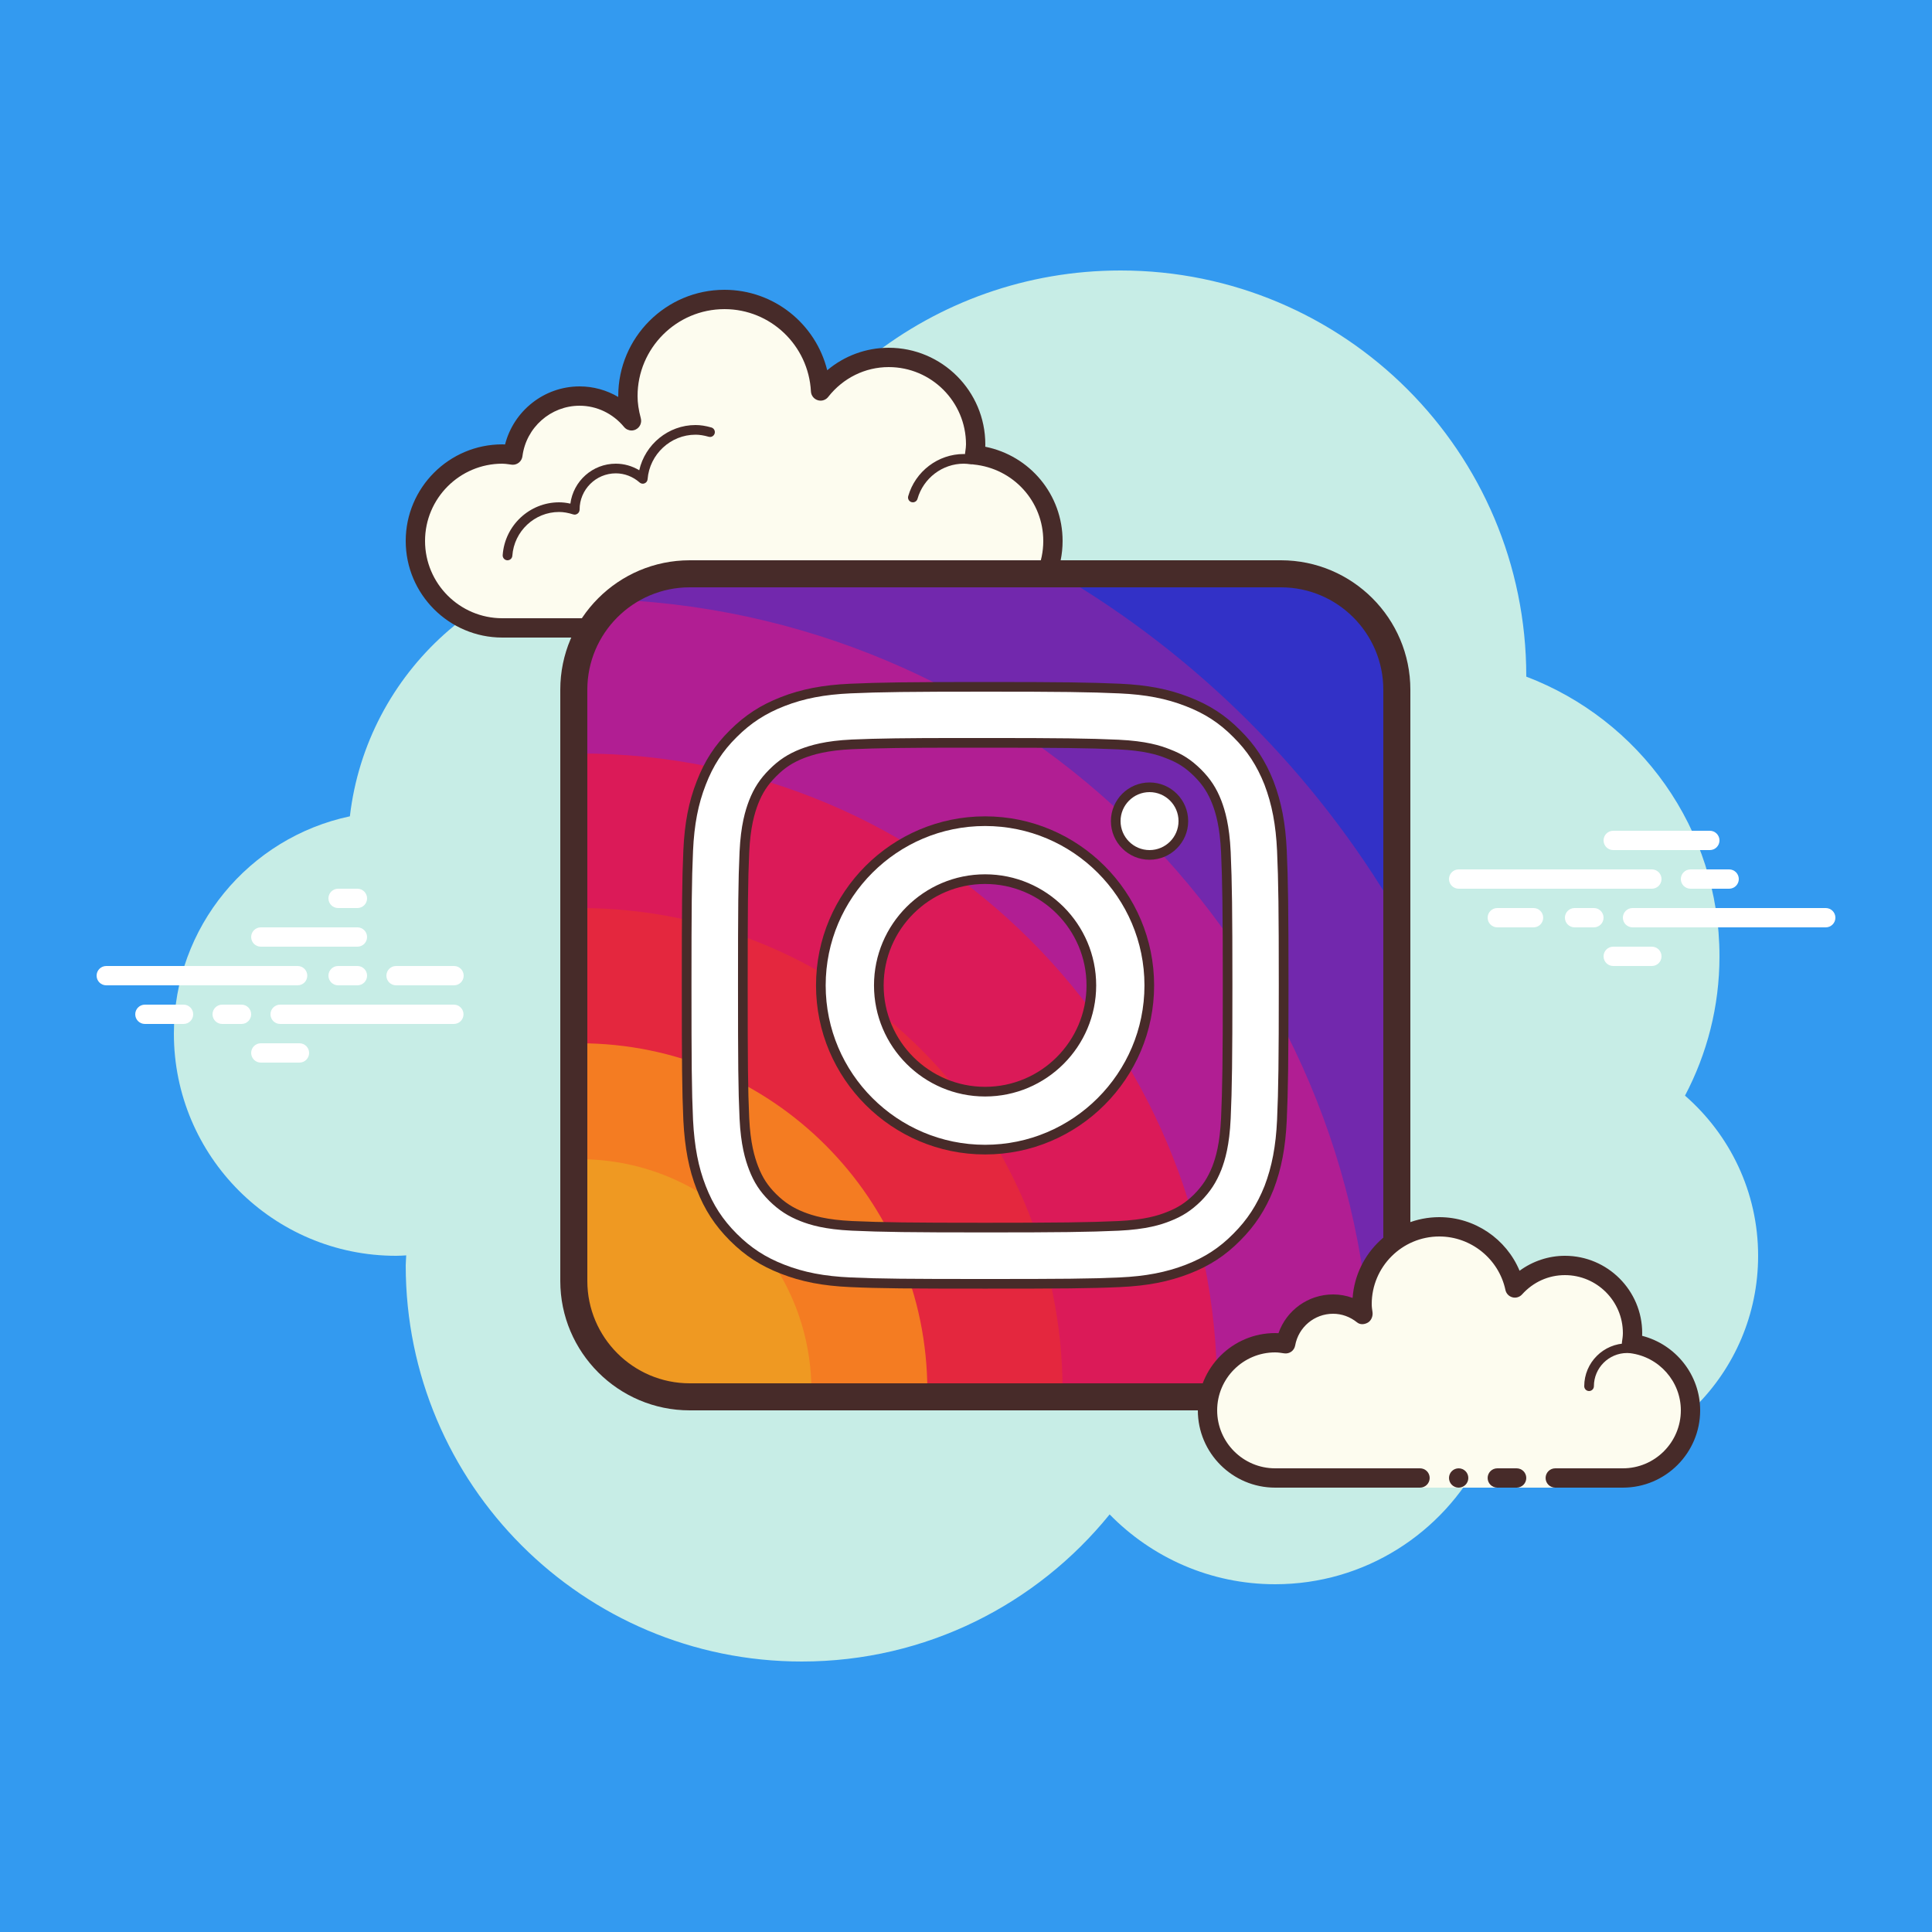 <svg xmlns="http://www.w3.org/2000/svg" xmlns:xlink="http://www.w3.org/1999/xlink" viewBox="0,0,256,256" width="150px" height="150px" fill-rule="nonzero"><g fill="#339af0" fill-rule="nonzero" stroke="none" stroke-width="1" stroke-linecap="butt" stroke-linejoin="miter" stroke-miterlimit="10" stroke-dasharray="" stroke-dashoffset="0" font-family="none" font-weight="none" font-size="none" text-anchor="none" style="mix-blend-mode: normal"><path d="M0,256v-256h256v256z" id="bgRectangle"></path></g><g fill="none" fill-rule="nonzero" stroke="none" stroke-width="1" stroke-linecap="butt" stroke-linejoin="miter" stroke-miterlimit="10" stroke-dasharray="" stroke-dashoffset="0" font-family="none" font-weight="none" font-size="none" text-anchor="none" style="mix-blend-mode: normal"><g transform="scale(2.56,2.56)"><path d="M87.215,56.71c1.135,-2.155 1.785,-4.605 1.785,-7.21c0,-6.621 -4.159,-12.257 -10.001,-14.478c0,-0.007 0.001,-0.014 0.001,-0.022c0,-11.598 -9.402,-21 -21,-21c-9.784,0 -17.981,6.701 -20.313,15.757c-1.476,-0.485 -3.049,-0.757 -4.687,-0.757c-7.692,0 -14.023,5.793 -14.89,13.252c-5.204,1.101 -9.11,5.717 -9.11,11.248c0,6.351 5.149,11.5 11.5,11.5c0.177,0 0.352,-0.012 0.526,-0.022c-0.004,0.175 -0.026,0.346 -0.026,0.522c0,11.322 9.178,20.5 20.5,20.5c6.437,0 12.175,-2.972 15.934,-7.614c2.178,2.225 5.206,3.614 8.566,3.614c4.65,0 8.674,-2.65 10.666,-6.518c1.052,0.335 2.171,0.518 3.334,0.518c6.075,0 11,-4.925 11,-11c0,-3.311 -1.47,-6.273 -3.785,-8.29z" fill="#c7ede6"></path><path d="M15.405,51h-9.905c-0.276,0 -0.5,-0.224 -0.5,-0.5c0,-0.276 0.224,-0.5 0.5,-0.5h9.905c0.276,0 0.5,0.224 0.5,0.5c0,0.276 -0.223,0.5 -0.5,0.5z" fill="#ffffff"></path><path d="M18.5,51h-1c-0.276,0 -0.5,-0.224 -0.5,-0.5c0,-0.276 0.224,-0.5 0.5,-0.5h1c0.276,0 0.5,0.224 0.5,0.5c0,0.276 -0.223,0.5 -0.5,0.5z" fill="#ffffff"></path><path d="M23.491,53h-8.991c-0.276,0 -0.5,-0.224 -0.5,-0.5c0,-0.276 0.224,-0.5 0.5,-0.5h8.991c0.276,0 0.5,0.224 0.5,0.5c0,0.276 -0.224,0.5 -0.5,0.5z" fill="#ffffff"></path><path d="M12.5,53h-1c-0.276,0 -0.5,-0.224 -0.5,-0.5c0,-0.276 0.224,-0.5 0.5,-0.5h1c0.276,0 0.5,0.224 0.5,0.5c0,0.276 -0.223,0.5 -0.5,0.5z" fill="#ffffff"></path><path d="M9.5,53h-2c-0.276,0 -0.5,-0.224 -0.5,-0.5c0,-0.276 0.224,-0.5 0.5,-0.5h2c0.276,0 0.5,0.224 0.5,0.5c0,0.276 -0.223,0.5 -0.5,0.5z" fill="#ffffff"></path><path d="M15.5,55h-2c-0.276,0 -0.5,-0.224 -0.5,-0.5c0,-0.276 0.224,-0.5 0.5,-0.5h2c0.276,0 0.5,0.224 0.5,0.5c0,0.276 -0.224,0.5 -0.5,0.5z" fill="#ffffff"></path><path d="M18.5,46c-0.177,0 -0.823,0 -1,0c-0.276,0 -0.5,0.224 -0.5,0.5c0,0.276 0.224,0.5 0.5,0.5c0.177,0 0.823,0 1,0c0.276,0 0.5,-0.224 0.5,-0.5c0,-0.276 -0.224,-0.5 -0.5,-0.5z" fill="#ffffff"></path><path d="M18.5,48c-0.177,0 -4.823,0 -5,0c-0.276,0 -0.5,0.224 -0.5,0.5c0,0.276 0.224,0.5 0.5,0.5c0.177,0 4.823,0 5,0c0.276,0 0.5,-0.224 0.5,-0.5c0,-0.276 -0.224,-0.5 -0.5,-0.5z" fill="#ffffff"></path><path d="M23.5,50c-0.177,0 -2.823,0 -3,0c-0.276,0 -0.5,0.224 -0.5,0.5c0,0.276 0.224,0.5 0.5,0.5c0.177,0 2.823,0 3,0c0.276,0 0.5,-0.224 0.5,-0.5c0,-0.276 -0.224,-0.5 -0.5,-0.5z" fill="#ffffff"></path><path d="M85.5,46h-10c-0.276,0 -0.5,-0.224 -0.5,-0.5c0,-0.276 0.224,-0.5 0.5,-0.5h10c0.276,0 0.5,0.224 0.5,0.5c0,0.276 -0.224,0.5 -0.5,0.5z" fill="#ffffff"></path><path d="M89.5,46h-2c-0.276,0 -0.5,-0.224 -0.5,-0.5c0,-0.276 0.224,-0.5 0.5,-0.5h2c0.276,0 0.5,0.224 0.5,0.5c0,0.276 -0.224,0.5 -0.5,0.5z" fill="#ffffff"></path><path d="M94.5,48h-10c-0.276,0 -0.5,-0.224 -0.5,-0.5c0,-0.276 0.224,-0.5 0.5,-0.5h10c0.276,0 0.5,0.224 0.5,0.5c0,0.276 -0.223,0.5 -0.5,0.5z" fill="#ffffff"></path><path d="M82.5,48h-1c-0.276,0 -0.5,-0.224 -0.5,-0.5c0,-0.276 0.224,-0.5 0.5,-0.5h1c0.276,0 0.5,0.224 0.5,0.5c0,0.276 -0.224,0.5 -0.5,0.5z" fill="#ffffff"></path><path d="M79.375,48h-1.875c-0.276,0 -0.5,-0.224 -0.5,-0.5c0,-0.276 0.224,-0.5 0.5,-0.5h1.875c0.276,0 0.5,0.224 0.5,0.5c0,0.276 -0.224,0.5 -0.5,0.5z" fill="#ffffff"></path><path d="M88.5,44h-5c-0.276,0 -0.5,-0.224 -0.5,-0.5c0,-0.276 0.224,-0.5 0.5,-0.5h5c0.276,0 0.5,0.224 0.5,0.5c0,0.276 -0.223,0.5 -0.5,0.5z" fill="#ffffff"></path><path d="M85.5,50h-2c-0.276,0 -0.5,-0.224 -0.5,-0.5c0,-0.276 0.224,-0.5 0.5,-0.5h2c0.276,0 0.5,0.224 0.5,0.5c0,0.276 -0.224,0.5 -0.5,0.5z" fill="#ffffff"></path><path d="M43.875,32.5c0,0 3.64,0 6.125,0c2.485,0 4.5,-2.015 4.5,-4.5c0,-2.333 -1.782,-4.229 -4.055,-4.455c0.022,-0.181 0.055,-0.358 0.055,-0.545c0,-2.485 -2.015,-4.5 -4.5,-4.5c-1.438,0 -2.703,0.686 -3.527,1.736c-0.14,-2.636 -2.302,-4.736 -4.973,-4.736c-2.761,0 -5,2.239 -5,5c0,0.446 0.077,0.87 0.187,1.282c-0.642,-0.777 -1.601,-1.282 -2.687,-1.282c-1.781,0 -3.234,1.335 -3.455,3.055c-0.181,-0.022 -0.358,-0.055 -0.545,-0.055c-2.485,0 -4.5,2.015 -4.5,4.5c0,2.485 2.015,4.5 4.5,4.5c2.485,0 9.5,0 9.5,0h5.375v0.5h3z" fill="#fdfcef"></path><path d="M37.5,15c-3.033,0 -5.5,2.467 -5.5,5.5c0,0.016 0,0.031 0,0.047c-0.602,-0.355 -1.29,-0.547 -2,-0.547c-1.831,0 -3.411,1.261 -3.858,3.005c-0.047,-0.003 -0.094,-0.005 -0.142,-0.005c-2.757,0 -5,2.243 -5,5c0,2.757 2.243,5 5,5h14.875c0.276,0 0.5,-0.224 0.5,-0.5c0,-0.276 -0.224,-0.5 -0.5,-0.5h-14.875c-2.206,0 -4,-1.794 -4,-4c0,-2.206 1.794,-4 4,-4c0.117,0 0.23,0.017 0.343,0.032l0.141,0.019c0.021,0.003 0.041,0.004 0.062,0.004c0.246,0 0.462,-0.185 0.495,-0.437c0.191,-1.493 1.463,-2.618 2.959,-2.618c0.885,0 1.723,0.401 2.301,1.1c0.098,0.118 0.241,0.182 0.386,0.182c0.078,0 0.156,-0.018 0.228,-0.056c0.209,-0.107 0.314,-0.346 0.254,-0.573c-0.115,-0.435 -0.169,-0.801 -0.169,-1.153c0,-2.481 2.019,-4.5 4.5,-4.5c2.381,0 4.347,1.872 4.474,4.263c0.011,0.208 0.15,0.387 0.349,0.45c0.05,0.016 0.101,0.024 0.152,0.024c0.15,0 0.296,-0.069 0.392,-0.192c0.771,-0.982 1.912,-1.545 3.133,-1.545c2.206,0 4,1.794 4,4c0,0.117 -0.017,0.23 -0.032,0.343l-0.019,0.141c-0.016,0.134 0.022,0.268 0.106,0.373c0.084,0.105 0.207,0.172 0.34,0.185c2.056,0.205 3.605,1.907 3.605,3.958c0,2.206 -1.794,4 -4,4h-6.125c-0.276,0 -0.5,0.224 -0.5,0.5c0,0.276 0.224,0.5 0.5,0.5h6.125c2.757,0 5,-2.243 5,-5c0,-2.397 -1.689,-4.413 -4.003,-4.877c0.002,-0.041 0.003,-0.082 0.003,-0.123c0,-2.757 -2.243,-5 -5,-5c-1.176,0 -2.293,0.416 -3.183,1.164c-0.598,-2.404 -2.762,-4.164 -5.317,-4.164z" fill="#472b29"></path><path d="M36,22c-1.403,0 -2.609,0.999 -2.913,2.341c-0.367,-0.222 -0.786,-0.341 -1.212,-0.341c-1.202,0 -2.198,0.897 -2.353,2.068c-0.203,-0.046 -0.396,-0.068 -0.585,-0.068c-1.529,0 -2.811,1.2 -2.918,2.732c-0.009,0.138 0.095,0.258 0.232,0.268c0.006,0 0.012,0 0.018,0c0.13,0 0.24,-0.101 0.249,-0.232c0.089,-1.271 1.151,-2.268 2.419,-2.268c0.229,0 0.47,0.042 0.738,0.127c0.022,0.007 0.045,0.01 0.067,0.01c0.055,0 0.11,-0.02 0.156,-0.054c0.064,-0.046 0.102,-0.128 0.102,-0.208c0,-1.034 0.841,-1.875 1.875,-1.875c0.447,0 0.885,0.168 1.231,0.473c0.047,0.041 0.106,0.063 0.165,0.063c0.032,0 0.063,-0.006 0.093,-0.019c0.088,-0.035 0.148,-0.117 0.155,-0.212c0.104,-1.293 1.193,-2.305 2.481,-2.305c0.208,0 0.425,0.034 0.682,0.107c0.023,0.007 0.047,0.01 0.07,0.01c0.109,0 0.207,-0.073 0.239,-0.182c0.038,-0.133 -0.039,-0.271 -0.172,-0.309c-0.302,-0.086 -0.563,-0.126 -0.819,-0.126z" fill="#472b29"></path><path d="M49.883,23.5c-1.326,0 -2.508,0.897 -2.874,2.182c-0.038,0.133 0.039,0.271 0.172,0.309c0.024,0.006 0.047,0.009 0.069,0.009c0.109,0 0.209,-0.072 0.24,-0.182c0.305,-1.07 1.289,-1.818 2.393,-1.818c0.117,0 0.23,0.014 0.342,0.029c0.012,0.002 0.023,0.003 0.035,0.003c0.121,0 0.229,-0.092 0.246,-0.217c0.019,-0.137 -0.077,-0.263 -0.214,-0.281c-0.134,-0.018 -0.27,-0.034 -0.409,-0.034z" fill="#472b29"></path><path d="M72.3,35.7v30.6c0,3.31 -2.69,6 -6,6h-30.6c-3.31,0 -6,-2.69 -6,-6v-30.6c0,-3.31 2.69,-6 6,-6h30.6c3.31,0 6,2.69 6,6z" fill="#3231c7"></path><path d="M72.3,47.25v19.05c0,3.31 -2.69,6 -6,6h-30.6c-3.31,0 -6,-2.69 -6,-6v-30.6c0,-3.31 2.69,-6 6,-6h19.05c7.24,4.25 13.3,10.31 17.55,17.55z" fill="#7228ad"></path><path d="M70.96,70.08c-1.1,1.35 -2.78,2.22 -4.66,2.22h-30.6c-3.31,0 -6,-2.69 -6,-6v-30.6c0,-1.88 0.87,-3.56 2.22,-4.66c21.11,0.98 38.06,17.93 39.04,39.04z" fill="#b11e93"></path><path d="M63,72v0.3h-27.3c-3.31,0 -6,-2.69 -6,-6v-27.3h0.3c18.23,0 33,14.77 33,33z" fill="#db1a58"></path><path d="M55,72c0,0.1 0,0.2 -0.01,0.3h-19.29c-3.31,0 -6,-2.69 -6,-6v-19.29c0.1,-0.01 0.2,-0.01 0.3,-0.01c13.81,0 25,11.19 25,25z" fill="#e4273e"></path><path d="M48,72c0,0.1 0,0.2 -0.01,0.3h-12.29c-3.31,0 -6,-2.69 -6,-6v-12.29c0.1,-0.01 0.2,-0.01 0.3,-0.01c9.94,0 18,8.06 18,18z" fill="#f47c22"></path><path d="M42,72c0,0.1 0,0.2 -0.01,0.3h-6.29c-3.31,0 -6,-2.69 -6,-6v-6.29c0.1,-0.01 0.2,-0.01 0.3,-0.01c6.63,0 12,5.37 12,12z" fill="#ef9922"></path><path d="M66.3,73h-30.6c-3.694,0 -6.7,-3.006 -6.7,-6.7v-30.6c0,-3.694 3.006,-6.7 6.7,-6.7h30.6c3.694,0 6.7,3.006 6.7,6.7v30.6c0,3.694 -3.006,6.7 -6.7,6.7zM35.7,30.4c-2.923,0 -5.3,2.377 -5.3,5.3v30.6c0,2.922 2.377,5.3 5.3,5.3h30.6c2.923,0 5.3,-2.377 5.3,-5.3v-30.6c0,-2.922 -2.377,-5.3 -5.3,-5.3z" fill="#472b29"></path><path d="M50.99,66.5c-3.983,0 -5.466,-0.011 -6.98,-0.08c-1.393,-0.062 -2.479,-0.272 -3.52,-0.68c-1.014,-0.391 -1.806,-0.906 -2.57,-1.67c-0.759,-0.759 -1.273,-1.552 -1.67,-2.57c-0.396,-1.013 -0.606,-2.098 -0.68,-3.52c-0.069,-1.527 -0.08,-3.008 -0.08,-6.98c0,-3.965 0.011,-5.443 0.08,-6.97c0.062,-1.393 0.271,-2.479 0.68,-3.52c0.396,-1.027 0.911,-1.82 1.67,-2.57c0.759,-0.758 1.552,-1.273 2.57,-1.67c1.041,-0.407 2.127,-0.617 3.52,-0.68c1.566,-0.071 3.067,-0.09 6.98,-0.09c3.915,0 5.413,0.019 6.97,0.09c1.393,0.063 2.479,0.272 3.521,0.68c1.027,0.396 1.819,0.911 2.569,1.67c0.752,0.743 1.27,1.535 1.681,2.57c0.399,1.052 0.606,2.139 0.67,3.521c0.07,1.581 0.09,3.08 0.09,6.97c0,3.898 -0.02,5.398 -0.09,6.98c-0.063,1.382 -0.27,2.468 -0.67,3.52c-0.41,1.025 -0.929,1.819 -1.681,2.57c-0.748,0.757 -1.537,1.272 -2.56,1.67c-1.055,0.408 -2.144,0.617 -3.53,0.68c-1.515,0.068 -2.995,0.079 -6.97,0.079zM49.68,38.5c-2.751,0 -4.262,0.021 -5.573,0.079c-1.334,0.062 -2.069,0.285 -2.562,0.472c-0.609,0.239 -1.046,0.524 -1.508,0.987c-0.461,0.46 -0.746,0.895 -0.982,1.499c-0.188,0.494 -0.413,1.23 -0.476,2.569c-0.068,1.505 -0.079,2.893 -0.079,6.884c0,3.999 0.011,5.389 0.079,6.893c0.062,1.329 0.286,2.064 0.474,2.556c0.239,0.621 0.514,1.043 0.979,1.508c0.468,0.459 0.906,0.743 1.514,0.982c0.476,0.186 1.195,0.408 2.56,0.472c1.559,0.07 3.038,0.089 6.886,0.089c3.855,0 5.337,-0.02 6.893,-0.089c1.397,-0.064 2.134,-0.301 2.566,-0.474c0.599,-0.231 1.033,-0.512 1.497,-0.967c0.46,-0.469 0.746,-0.908 0.989,-1.516c0.185,-0.483 0.402,-1.208 0.466,-2.559c0.069,-1.572 0.089,-3.054 0.089,-6.895c0,-3.834 -0.02,-5.313 -0.089,-6.884c-0.063,-1.349 -0.281,-2.074 -0.464,-2.555c-0.236,-0.612 -0.52,-1.049 -0.979,-1.508c-0.493,-0.484 -0.893,-0.742 -1.53,-0.985c-0.461,-0.184 -1.17,-0.404 -2.544,-0.469c-1.534,-0.07 -3.017,-0.089 -6.895,-0.089z" fill="#ffffff"></path><path d="M50.99,35.8c3.909,0 5.405,0.019 6.956,0.09c1.359,0.061 2.415,0.265 3.428,0.66c0.985,0.38 1.744,0.873 2.467,1.605c0.719,0.71 1.216,1.47 1.608,2.459c0.389,1.024 0.59,2.081 0.652,3.429c0.07,1.576 0.089,3.072 0.089,6.957c0,3.893 -0.019,5.39 -0.089,6.966c-0.062,1.35 -0.263,2.407 -0.648,3.42c-0.396,0.989 -0.894,1.751 -1.617,2.474c-0.716,0.725 -1.473,1.219 -2.453,1.6c-1.023,0.395 -2.083,0.599 -3.436,0.66c-1.509,0.069 -2.986,0.08 -6.956,0.08c-3.978,0 -5.458,-0.011 -6.967,-0.08c-1.359,-0.061 -2.415,-0.264 -3.426,-0.66c-0.971,-0.375 -1.731,-0.869 -2.465,-1.602c-0.728,-0.729 -1.222,-1.489 -1.603,-2.468c-0.384,-0.981 -0.587,-2.038 -0.659,-3.423c-0.069,-1.522 -0.08,-3.001 -0.08,-6.968c0,-3.959 0.011,-5.436 0.08,-6.957c0.061,-1.359 0.264,-2.415 0.66,-3.427c0.38,-0.985 0.873,-1.745 1.603,-2.465c0.727,-0.727 1.488,-1.221 2.467,-1.602c1.009,-0.394 2.065,-0.598 3.424,-0.66c1.56,-0.069 3.057,-0.088 6.965,-0.088M50.99,63.79c3.861,0 5.345,-0.019 6.907,-0.089c1.443,-0.067 2.211,-0.314 2.658,-0.493c0.641,-0.248 1.105,-0.547 1.609,-1.041c0.487,-0.497 0.791,-0.964 1.053,-1.62c0.191,-0.501 0.419,-1.255 0.483,-2.649c0.07,-1.576 0.089,-3.061 0.089,-6.908c0,-3.839 -0.019,-5.322 -0.089,-6.898c-0.065,-1.391 -0.292,-2.145 -0.483,-2.65c-0.249,-0.645 -0.562,-1.126 -1.049,-1.614c-0.518,-0.509 -0.96,-0.794 -1.625,-1.048c-0.486,-0.194 -1.225,-0.425 -2.645,-0.492c-1.539,-0.07 -3.024,-0.089 -6.907,-0.089h-1.311c-2.756,0 -4.27,0.021 -5.588,0.079c-1.376,0.064 -2.141,0.296 -2.658,0.493c-0.641,0.251 -1.122,0.566 -1.609,1.053c-0.487,0.486 -0.801,0.965 -1.051,1.605c-0.197,0.513 -0.431,1.28 -0.495,2.662c-0.069,1.511 -0.08,2.901 -0.08,6.898c0,4.004 0.01,5.397 0.08,6.907c0.064,1.372 0.297,2.136 0.493,2.65c0.252,0.654 0.556,1.121 1.05,1.615c0.491,0.482 0.973,0.795 1.613,1.046c0.496,0.194 1.247,0.426 2.656,0.492c1.564,0.072 3.047,0.091 6.899,0.091M50.99,35.3c-3.991,0 -5.454,0.021 -6.989,0.09c-1.417,0.064 -2.522,0.279 -3.583,0.693c-1.047,0.408 -1.86,0.937 -2.639,1.714c-0.78,0.771 -1.31,1.585 -1.716,2.639c-0.416,1.062 -0.63,2.168 -0.693,3.584c-0.069,1.537 -0.08,3.019 -0.08,6.979c0,3.969 0.011,5.452 0.08,6.99c0.075,1.444 0.289,2.549 0.693,3.583c0.407,1.045 0.937,1.859 1.715,2.639c0.786,0.786 1.601,1.314 2.639,1.715c1.062,0.416 2.168,0.63 3.584,0.693c1.537,0.07 3.02,0.081 6.989,0.081c3.96,0 5.441,-0.01 6.979,-0.081c1.41,-0.063 2.519,-0.277 3.594,-0.693c1.051,-0.409 1.861,-0.938 2.629,-1.715c0.771,-0.771 1.303,-1.584 1.726,-2.64c0.409,-1.075 0.619,-2.18 0.684,-3.583c0.068,-1.536 0.09,-3 0.09,-6.989c0,-3.979 -0.021,-5.443 -0.09,-6.979c-0.064,-1.402 -0.274,-2.506 -0.685,-3.585c-0.421,-1.062 -0.953,-1.876 -1.724,-2.637c-0.771,-0.78 -1.584,-1.309 -2.639,-1.716c-1.063,-0.416 -2.169,-0.629 -3.585,-0.693c-1.526,-0.068 -2.987,-0.089 -6.979,-0.089zM50.99,63.29c-3.842,0 -5.32,-0.019 -6.876,-0.089c-1.336,-0.062 -2.036,-0.278 -2.496,-0.458c-0.582,-0.229 -1,-0.5 -1.445,-0.938c-0.441,-0.441 -0.705,-0.846 -0.934,-1.438c-0.182,-0.476 -0.399,-1.195 -0.46,-2.494c-0.068,-1.492 -0.079,-2.881 -0.079,-6.884c0,-3.995 0.011,-5.382 0.079,-6.875c0.061,-1.308 0.278,-2.026 0.462,-2.506c0.225,-0.574 0.497,-0.99 0.938,-1.43c0.44,-0.441 0.856,-0.713 1.438,-0.941c0.473,-0.18 1.192,-0.399 2.499,-0.459c1.304,-0.056 2.814,-0.078 5.564,-0.078h1.311c3.876,0 5.355,0.019 6.885,0.088c1.346,0.063 2.033,0.277 2.482,0.457c0.612,0.234 0.99,0.478 1.46,0.94c0.436,0.436 0.708,0.854 0.934,1.438c0.176,0.463 0.389,1.17 0.45,2.493c0.069,1.557 0.089,3.036 0.089,6.875c0,3.847 -0.02,5.328 -0.089,6.886c-0.062,1.322 -0.273,2.027 -0.451,2.494c-0.234,0.586 -0.501,0.996 -0.943,1.448c-0.445,0.437 -0.851,0.7 -1.432,0.924c-0.424,0.169 -1.13,0.396 -2.501,0.459c-1.555,0.069 -3.035,0.088 -6.885,0.088z" fill="#472b29"></path><path d="M59.5,40.751c-0.966,0 -1.75,0.783 -1.75,1.749c0,0.966 0.784,1.75 1.75,1.75c0.966,0 1.75,-0.784 1.75,-1.75c0,-0.966 -0.784,-1.75 -1.75,-1.749z" fill="#ffffff"></path><path d="M59.5,41c0.828,0 1.5,0.672 1.5,1.5c0,0.828 -0.672,1.5 -1.5,1.5c-0.828,0 -1.5,-0.672 -1.5,-1.5c0,-0.828 0.672,-1.499 1.5,-1.5v0M59.5,40.5v0c-1.103,0.001 -2,0.898 -2,2c0,1.103 0.897,2 2,2c1.103,0 2,-0.897 2,-2c0,-1.103 -0.897,-2 -2,-2z" fill="#472b29"></path><path d="M50.988,42.504c-4.695,0 -8.501,3.806 -8.501,8.501c0,4.695 3.806,8.499 8.501,8.499c4.695,0 8.499,-3.805 8.499,-8.499c0,-4.694 -3.805,-8.501 -8.499,-8.501zM50.988,45.505c3.037,0 5.5,2.462 5.5,5.5c0,3.037 -2.463,5.5 -5.5,5.5c-3.038,0 -5.5,-2.463 -5.5,-5.5c0,-3.038 2.462,-5.5 5.5,-5.5z" fill="#ffffff"></path><path d="M50.988,59.754c-4.825,0 -8.751,-3.925 -8.751,-8.75c0,-4.825 3.926,-8.75 8.751,-8.75c4.824,0 8.749,3.925 8.749,8.75c0,4.825 -3.925,8.75 -8.749,8.75zM50.988,42.754c-4.55,0 -8.251,3.701 -8.251,8.25c0,4.549 3.701,8.25 8.251,8.25c4.549,0 8.249,-3.701 8.249,-8.25c0,-4.549 -3.7,-8.25 -8.249,-8.25zM50.988,56.754c-3.171,0 -5.75,-2.58 -5.75,-5.75c0,-3.17 2.579,-5.75 5.75,-5.75c3.171,0 5.75,2.58 5.75,5.75c0,3.17 -2.579,5.75 -5.75,5.75zM50.988,45.754c-2.895,0 -5.25,2.355 -5.25,5.25c0,2.895 2.355,5.25 5.25,5.25c2.895,0 5.25,-2.355 5.25,-5.25c0,-2.895 -2.355,-5.25 -5.25,-5.25z" fill="#472b29"></path><g><path d="M80.5,76.5c0,0 1.567,0 3.5,0c1.933,0 3.5,-1.567 3.5,-3.5c0,-1.781 -1.335,-3.234 -3.055,-3.455c0.028,-0.179 0.055,-0.358 0.055,-0.545c0,-1.933 -1.567,-3.5 -3.5,-3.5c-1.032,0 -1.95,0.455 -2.59,1.165c-0.384,-1.808 -1.987,-3.165 -3.91,-3.165c-2.209,0 -4,1.791 -4,4c0,0.191 0.03,0.374 0.056,0.558c-0.428,-0.344 -0.964,-0.558 -1.556,-0.558c-1.228,0 -2.245,0.887 -2.455,2.055c-0.179,-0.028 -0.358,-0.055 -0.545,-0.055c-1.933,0 -3.5,1.567 -3.5,3.5c0,1.933 1.567,3.5 3.5,3.5c1.933,0 7.5,0 7.5,0v0.5h7z" fill="#fdfcef"></path><path d="M82.25,72c-0.138,0 -0.25,-0.112 -0.25,-0.25c0,-1.223 0.995,-2.218 2.218,-2.218c0.034,0.009 0.737,-0.001 1.244,0.136c0.133,0.036 0.212,0.173 0.176,0.306c-0.036,0.134 -0.173,0.213 -0.306,0.176c-0.444,-0.12 -1.1,-0.12 -1.113,-0.118c-0.948,0 -1.719,0.771 -1.719,1.718c0,0.138 -0.112,0.25 -0.25,0.25z" fill="#472b29"></path><circle cx="75.5" cy="76.5" r="0.5" fill="#472b29"></circle><path d="M84,77h-3.5c-0.276,0 -0.5,-0.224 -0.5,-0.5c0,-0.276 0.224,-0.5 0.5,-0.5h3.5c1.654,0 3,-1.346 3,-3c0,-1.496 -1.125,-2.768 -2.618,-2.959c-0.134,-0.018 -0.255,-0.088 -0.336,-0.196c-0.081,-0.108 -0.115,-0.244 -0.094,-0.377c0.023,-0.154 0.048,-0.308 0.048,-0.468c0,-1.654 -1.346,-3 -3,-3c-0.85,0 -1.638,0.355 -2.219,1c-0.125,0.139 -0.321,0.198 -0.5,0.148c-0.182,-0.049 -0.321,-0.195 -0.36,-0.379c-0.341,-1.604 -1.78,-2.769 -3.421,-2.769c-1.93,0 -3.5,1.57 -3.5,3.5c0,0.143 0.021,0.28 0.041,0.418c0.029,0.203 -0.063,0.438 -0.242,0.54c-0.179,0.102 -0.396,0.118 -0.556,-0.01c-0.365,-0.293 -0.794,-0.448 -1.243,-0.448c-0.966,0 -1.792,0.691 -1.963,1.644c-0.048,0.267 -0.296,0.446 -0.569,0.405c-0.154,-0.024 -0.308,-0.049 -0.468,-0.049c-1.654,0 -3,1.346 -3,3c0,1.654 1.346,3 3,3h7.5c0.276,0 0.5,0.224 0.5,0.5c0,0.276 -0.224,0.5 -0.5,0.5h-7.5c-2.206,0 -4,-1.794 -4,-4c0,-2.206 1.794,-4 4,-4c0.059,0 0.116,0.002 0.174,0.006c0.414,-1.186 1.537,-2.006 2.826,-2.006c0.349,0 0.689,0.061 1.011,0.18c0.165,-2.333 2.115,-4.18 4.489,-4.18c1.831,0 3.466,1.127 4.153,2.774c0.68,-0.498 1.502,-0.774 2.347,-0.774c2.206,0 4,1.794 4,4c0,0.048 -0.001,0.095 -0.004,0.142c1.743,0.448 3.004,2.027 3.004,3.858c0,2.206 -1.794,4 -4,4z" fill="#472b29"></path><path d="M78.5,76c-0.159,0 -0.841,0 -1,0c-0.276,0 -0.5,0.224 -0.5,0.5c0,0.276 0.224,0.5 0.5,0.5c0.159,0 0.841,0 1,0c0.276,0 0.5,-0.224 0.5,-0.5c0,-0.276 -0.224,-0.5 -0.5,-0.5z" fill="#472b29"></path></g></g></g></svg>